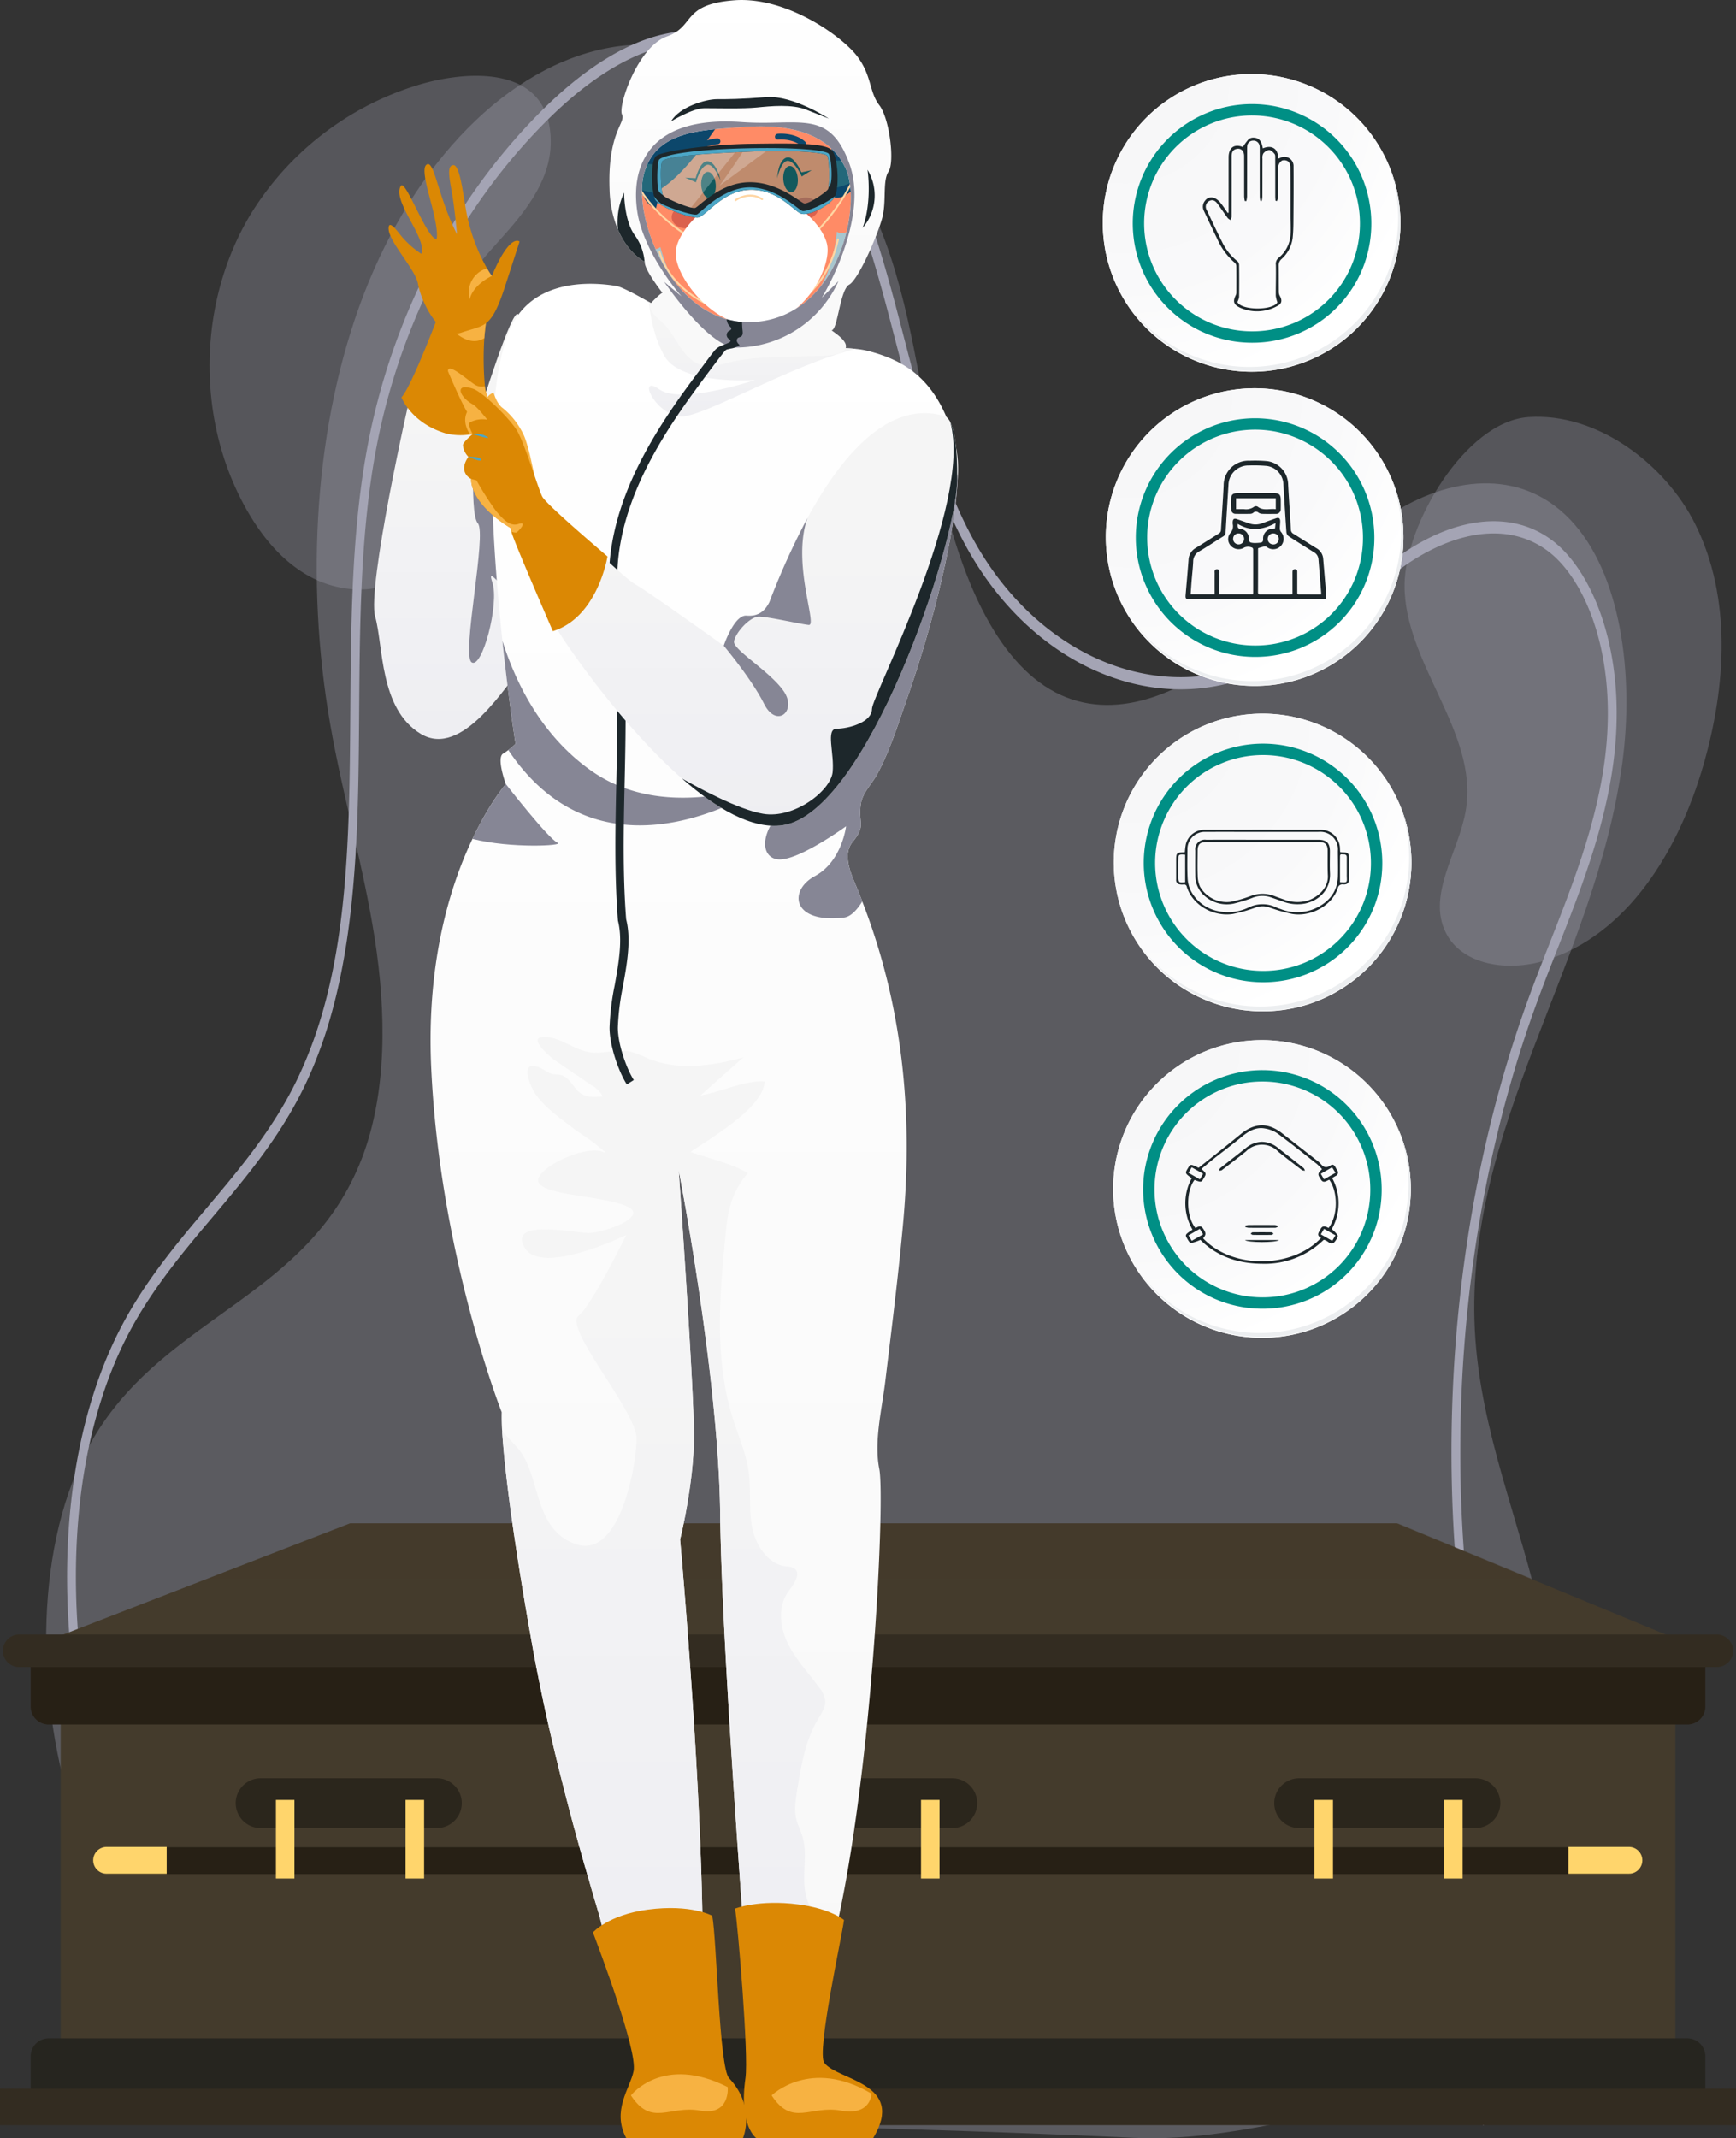<svg xmlns="http://www.w3.org/2000/svg" xmlns:xlink="http://www.w3.org/1999/xlink" width="457.759" height="563.662" viewBox="0 0 457.759 563.662">
  <rect x="0" y="0" width="457.759" height="563.662" fill="#333333" stroke="none"/>
  <defs>
    <linearGradient id="linear-gradient" x1="0.5" x2="0.5" y2="1" gradientUnits="objectBoundingBox">
      <stop offset="0" stop-color="#f5f5f5"/>
      <stop offset="0.25" stop-color="#f5f5f5"/>
      <stop offset="1" stop-color="#eeeef2"/>
    </linearGradient>
    <linearGradient id="linear-gradient-2" x1="0.5" x2="0.5" y2="1" gradientUnits="objectBoundingBox">
      <stop offset="0" stop-color="#fff"/>
      <stop offset="1" stop-color="#f8f8f8"/>
    </linearGradient>
    <radialGradient id="radial-gradient" cx="0.076" cy="0.019" r="1.465" gradientTransform="translate(0.001)" gradientUnits="objectBoundingBox">
      <stop offset="0" stop-color="#f6f6f7"/>
      <stop offset="0.477" stop-color="#f9f9fa"/>
      <stop offset="0.715" stop-color="#fff"/>
    </radialGradient>
  </defs>
  <g id="img10" transform="translate(-1009.531 -3318.398)">
    <path id="Trazado_163418" data-name="Trazado 163418" d="M462.741,639.483c16.645-35.425,21.38-81.4,12.567-122-5.572-25.668-16.266-49.513-17.633-76.279-2.735-53.515,31.735-96.779,38.886-149.484,3.143-23.163-.286-50.149-13.759-64.219-13.307-13.9-32.3-11.06-47.365-1.327s-27.813,25.312-42.277,36.7-32.275,18.431-47.55,9.366c-15.472-9.182-24.249-32.327-29.165-54.885s-7.329-46.583-15.719-67.02c-13.828-33.682-43.31-52.046-70.785-47.294s-52.022,30.784-65.189,64.984-15.468,75.565-8.914,113.339c3.325,19.158,8.8,37.5,11.789,56.773s3.26,40.358-3.408,57.713c-13.943,36.292-50.727,41.353-69.99,72.476-15.9,25.687-16.4,64.887-7.375,96.477s25.979,57.22,42.884,81.6c78.854,3.723,159.121,3.969,237.975,7.693C398.361,655.548,432.13,642.014,462.741,639.483Z" transform="translate(940.748 3227.851)" fill="#a4a4b4" opacity="0.354" style="mix-blend-mode: multiply;isolation: isolate"/>
    <path id="Trazado_163419" data-name="Trazado 163419" d="M359.21,184.954c-.195,20.826,19.6,38.952,16.158,59.492-1.842,10.99-10.217,22.13-5.349,32.154,4.305,8.87,16.637,10.408,26.066,7.524,22.071-6.752,35.486-29.312,41.9-51.484,6.035-20.855,7.532-44.149-2.132-63.59-7.788-15.663-25.755-29.492-44-28.212C375.142,142.009,359.356,169.267,359.21,184.954Z" transform="translate(1020.684 3287.516)" fill="#a4a4b4" opacity="0.31" style="mix-blend-mode: multiply;isolation: isolate"/>
    <path id="Trazado_163420" data-name="Trazado 163420" d="M117.326,149.255c-13.764,22.964-14.385,53.231-1.573,76.739,4.048,7.428,9.516,14.351,16.9,18.481s16.906,5.052,24.255.86c11.144-6.357,13.609-21.351,12.722-34.15s-3.787-26.217,1.142-38.062c3.213-7.721,9.383-13.741,14.856-20.063s10.582-13.7,10.864-22.061c.733-21.667-22.27-20.048-36.132-15.548A78.786,78.786,0,0,0,117.326,149.255Z" transform="translate(958.235 3225.72)" fill="#a4a4b4" opacity="0.31" style="mix-blend-mode: multiply;isolation: isolate"/>
    <g id="Grupo_127514" data-name="Grupo 127514" transform="translate(1027.226 3326.529)" style="mix-blend-mode: multiply;isolation: isolate">
      <path id="Trazado_151849" data-name="Trazado 151849" d="M461.362,649.907l-1.716-2.173c4.722-7.158,12.259-23.565,9.707-53.065-1.135-13.132-3.951-26.1-6.673-38.648-1.215-5.6-2.473-11.4-3.571-17.154-11.709-61.4-6.587-129.135,14.052-185.832,1.833-5.031,3.817-10.08,5.736-14.962,5.689-14.472,11.57-29.439,14.1-45.606,4.436-28.37-4.333-49.634-14.357-57.384-9.617-7.44-23.193-6.3-37.244,3.121a175.77,175.77,0,0,0-14.967,11.737c-6.385,5.388-12.986,10.959-20.075,14.9-27.889,15.519-62.758,2.33-81.105-30.673-8.818-15.86-13.8-35.028-18.612-53.565-1.865-7.183-3.795-14.612-5.916-21.719-6.6-22.1-18.676-49.836-38.738-56.47-17.628-5.833-35.483,6.986-47.354,18.766-22.713,22.539-38.723,53.064-45.083,85.949-4.288,22.176-4.46,46.313-4.628,69.655-.248,34.762-.506,70.707-14.66,99.655-6.439,13.169-15.3,23.676-23.859,33.839-8.021,9.516-16.315,19.357-22.5,31.285-14.01,27.027-17.444,65.292-9.422,104.983,7.209,35.661,21.9,67.3,36.114,97.906L128.64,646.2c-14.3-30.8-29.094-62.649-36.4-98.779-8.214-40.639-4.652-79.907,9.772-107.732,6.346-12.244,14.748-22.212,22.873-31.853,8.448-10.023,17.184-20.389,23.447-33.2,13.761-28.145,14-62.017,14.259-97.879.169-23.544.342-47.888,4.709-70.46,6.5-33.6,22.826-64.76,45.974-87.734,12.264-12.169,30.762-25.394,49.245-19.279,21.016,6.951,33.54,35.579,40.345,58.372,2.143,7.177,4.082,14.642,5.956,21.86,4.754,18.3,9.669,37.229,18.265,52.689,17.736,31.9,51.443,44.651,78.4,29.65,6.909-3.844,13.428-9.345,19.733-14.663A177.148,177.148,0,0,1,440.385,235.3c14.741-9.884,29.1-10.994,39.387-3.035,10.749,8.313,20.183,30.91,15.5,60.882-2.6,16.62-8.563,31.792-14.331,46.467-1.91,4.86-3.886,9.884-5.7,14.871-20.387,56-25.446,122.906-13.88,183.556,1.086,5.7,2.339,11.471,3.549,17.051,2.751,12.676,5.6,25.783,6.757,39.193C474.322,625.062,466.35,642.346,461.362,649.907Z" transform="translate(-87.906 -97.739)" fill="#a4a4b4"/>
    </g>
    <g id="Grupo_127519" data-name="Grupo 127519" transform="translate(1009.531 3719.957)">
      <path id="Trazado_158750" data-name="Trazado 158750" d="M1597.793,319.438l-442.6-1.011,84.714-32.841h276.036Z" transform="translate(-1147.613 -285.586)" fill="#443b2c"/>
      <rect id="Rectángulo_34300" data-name="Rectángulo 34300" width="425.76" height="98.356" transform="translate(16 42.947)" fill="#443b2c"/>
      <path id="Rectángulo_34301" data-name="Rectángulo 34301" d="M0,0H441.591a0,0,0,0,1,0,0V15.087a4.745,4.745,0,0,1-4.745,4.745H4.745A4.745,4.745,0,0,1,0,15.087V0A0,0,0,0,1,0,0Z" transform="translate(8.084 33.199)" fill="#272015"/>
      <path id="Rectángulo_34302" data-name="Rectángulo 34302" d="M4.745,0h432.1a4.745,4.745,0,0,1,4.745,4.745V19.831a0,0,0,0,1,0,0H0a0,0,0,0,1,0,0V4.745A4.745,4.745,0,0,1,4.745,0Z" transform="translate(8.084 135.766)" fill="#26251f"/>
      <path id="Trazado_158751" data-name="Trazado 158751" d="M1604.327,297.672H1156.673a4.307,4.307,0,0,0-4.294,4.294h0a4.307,4.307,0,0,0,4.294,4.294h447.654a4.308,4.308,0,0,0,4.295-4.294h0A4.308,4.308,0,0,0,1604.327,297.672Z" transform="translate(-1151.622 -268.366)" fill="#332c21"/>
      <rect id="Rectángulo_34303" data-name="Rectángulo 34303" width="457.759" height="9.6" transform="translate(0 149.05)" fill="#332c21"/>
      <path id="Trazado_158752" data-name="Trazado 158752" d="M1566.182,320.8H1166.022a3.547,3.547,0,0,0-3.538,3.538h0a3.546,3.546,0,0,0,3.538,3.535h400.159a3.548,3.548,0,0,0,3.538-3.535h0A3.548,3.548,0,0,0,1566.182,320.8Z" transform="translate(-1137.222 -235.412)" fill="#272015"/>
      <g id="Grupo_121059" data-name="Grupo 121059" transform="translate(62.148 67.199)">
        <path id="Trazado_158753" data-name="Trazado 158753" d="M1343.679,313.3H1297.2a6.588,6.588,0,0,0-6.568,6.569h0a6.587,6.587,0,0,0,6.568,6.567h46.482a6.588,6.588,0,0,0,6.569-6.567h0A6.588,6.588,0,0,0,1343.679,313.3Z" transform="translate(-1016.783 -313.299)" opacity="0.36"/>
        <rect id="Rectángulo_34304" data-name="Rectángulo 34304" width="4.884" height="20.715" transform="translate(318.645 5.726)" fill="#ffd56c"/>
        <rect id="Rectángulo_34305" data-name="Rectángulo 34305" width="4.884" height="20.715" transform="translate(284.456 5.726)" fill="#ffd56c"/>
        <path id="Trazado_158754" data-name="Trazado 158754" d="M1286.8,313.3h-46.484a6.586,6.586,0,0,0-6.566,6.569h0a6.585,6.585,0,0,0,6.566,6.567H1286.8a6.585,6.585,0,0,0,6.566-6.567h0A6.586,6.586,0,0,0,1286.8,313.3Z" transform="translate(-1097.833 -313.299)" opacity="0.36"/>
        <rect id="Rectángulo_34306" data-name="Rectángulo 34306" width="4.884" height="20.715" transform="translate(180.711 5.726)" fill="#ffd56c"/>
        <rect id="Rectángulo_34307" data-name="Rectángulo 34307" width="4.884" height="20.715" transform="translate(146.522 5.726)" fill="#ffd56c"/>
        <path id="Trazado_158755" data-name="Trazado 158755" d="M1230.747,313.3h-46.484a6.586,6.586,0,0,0-6.566,6.569h0a6.585,6.585,0,0,0,6.566,6.567h46.484a6.587,6.587,0,0,0,6.569-6.567h0A6.588,6.588,0,0,0,1230.747,313.3Z" transform="translate(-1177.696 -313.299)" opacity="0.36"/>
        <rect id="Rectángulo_34308" data-name="Rectángulo 34308" width="4.884" height="20.715" transform="translate(44.798 5.726)" fill="#ffd56c"/>
        <rect id="Rectángulo_34309" data-name="Rectángulo 34309" width="4.884" height="20.715" transform="translate(10.609 5.726)" fill="#ffd56c"/>
      </g>
      <path id="Trazado_158756" data-name="Trazado 158756" d="M1338.522,320.765h-15.9v7.073h15.9a3.537,3.537,0,1,0,0-7.073Z" transform="translate(-909.057 -235.462)" fill="#ffd56c"/>
      <path id="Trazado_158757" data-name="Trazado 158757" d="M1165.712,320.765h15.9v7.073h-15.9a3.537,3.537,0,0,1,0-7.073Z" transform="translate(-1137.661 -235.462)" fill="#ffd56c"/>
      <path id="Trazado_158758" data-name="Trazado 158758" d="M1523.94,300.239l-35.428-14.652H1212.475l-37.8,14.652Z" transform="translate(-1119.845 -285.586)" fill="#443b2c" opacity="0.27"/>
    </g>
    <g id="Grupo_127520" data-name="Grupo 127520" transform="translate(1108.173 3318.398)">
      <g id="Grupo_121036" data-name="Grupo 121036" transform="translate(0 82.755)">
        <path id="Trazado_158690" data-name="Trazado 158690" d="M614.85,236.3c-1.376-2.891-10.394,26.259-10.394,26.259l-1.368-9.574-10.121-7.932s-4.924,6.018-6.018,10.121S574.915,308.239,577.1,315.9s1.094,24.344,12.035,30.909,22.429-12.856,27.626-18.874S620.32,247.789,614.85,236.3Z" transform="translate(-576.814 -236.099)" fill="url(#linear-gradient)"/>
        <path id="Trazado_158691" data-name="Trazado 158691" d="M590.015,249.41s-1.915,24.618.547,27.353-4.376,34.738-1.641,36.653,7.385-15.318,5.471-21.062,4.65,5.471,4.65-.274,3.009-28.994-9.3-43.765" transform="translate(-563.21 -221.582)" fill="#868695"/>
      </g>
      <g id="Grupo_121037" data-name="Grupo 121037" transform="translate(7.21 81.326)">
        <path id="Trazado_158692" data-name="Trazado 158692" d="M605.077,267.613c-.788-.175-3.676.656-6.893,1.028a16.116,16.116,0,0,1-6.412-.284c-9.125-2.735-11.663-9.5-11.663-9.5,2.8-2.932,10.416-23.414,10.416-23.414l8.4,1.707,3.676.744c-.306,1.882-.5,3.654-.635,5.339v.022a81.949,81.949,0,0,0,.153,12.67C602.363,259.692,607.156,268.029,605.077,267.613Z" transform="translate(-580.109 -235.446)" fill="#db8804"/>
        <path id="Trazado_158693" data-name="Trazado 158693" d="M596.006,236.97c-.306,1.882-.5,3.654-.635,5.339v.022a2.581,2.581,0,0,1-.416.241c-4.661,2.32-9.3-3.829-9.3-3.829l6.674-2.517Z" transform="translate(-573.518 -234.519)" fill="#f7b242"/>
        <path id="Trazado_158694" data-name="Trazado 158694" d="M598.412,259.009c-.788-.175-3.676.656-6.893,1.029-1.269-2.013-1.685-4.048-.766-5.952-1.641-2.626-5.033-10.7-5.033-10.7-.131-2.473,5.186,2.32,7.112,3.545a3.474,3.474,0,0,0,2.626.394C595.7,251.088,600.491,259.425,598.412,259.009Z" transform="translate(-573.444 -226.842)" fill="#f7b242"/>
      </g>
      <g id="Grupo_121038" data-name="Grupo 121038" transform="translate(3.829 43.262)">
        <path id="Trazado_158695" data-name="Trazado 158695" d="M613.094,238.476l-3.744,11.556c-3.722,11.574-5.4,10.3-11.6,12.434-5.794,2-10.619-8.18-11.451-12.911-.733-3.994-8.022-11.293-7.731-14.757.116-1.4,1.092-.689,3.083,1.895a23.793,23.793,0,0,0,5.527,5c1.72-3.9-7.849-14.018-5.381-17.913,1.208-1.888,6.8,13.847,9.394,14.055,0,0,.757-1.359-1.363-9.3-1.21-4.558-2.5-9.241-1.355-10.265,2.092-1.851,2.978,8.134,8.127,18.281,0,0-.436-5.125-1.155-9.845-.678-4.309-1.759-8.265.186-8.383,1.6-.1,2.466,6.648,3.186,10.928a48.527,48.527,0,0,0,5.691,16.274,17.086,17.086,0,0,0,1.291,2C610.593,236.058,613.094,238.476,613.094,238.476Z" transform="translate(-578.564 -218.051)" fill="#db8804"/>
        <path id="Trazado_158696" data-name="Trazado 158696" d="M594.314,232.606s-4.9,2.171-5.86,6.147a6.611,6.611,0,0,1,4.569-8.145A17.065,17.065,0,0,0,594.314,232.606Z" transform="translate(-567.073 -203.13)" fill="#f7b242"/>
      </g>
      <g id="Grupo_121039" data-name="Grupo 121039" transform="translate(14.89 74.81)">
        <path id="Trazado_158697" data-name="Trazado 158697" d="M722.638,283.428A111.321,111.321,0,0,1,721,297.542q-1.116,6.5-2.626,12.933v.022a310.283,310.283,0,0,1-9.453,32.3c-2.188,6.324-4.333,13.086-7.549,18.972-1.444,2.648-3.961,4.967-4.333,8.053-.634,5.164,1.466,5.361-2.166,9.825-2.363,2.91-.9,7.177.569,10.635.7,1.663,1.379,3.326,2.013,5.011,10.547,27.134,13.414,55.34,10.81,84.357-1.269,14.092-3.063,28.141-4.748,42.189-.875,7.156-3.02,15.843-1.576,23.042,1.576,7.943-1.926,84.181-12.473,125.8a107.911,107.911,0,0,1-5.121,15.821l-16.7-.481s-7.287-92.65-7.659-129.106c-.241-24.968-5.274-58.295-8.425-76.829-1.466-8.556-2.517-13.983-2.517-13.983s4.026,57.244,4.026,70.023c0,12.758-3.654,27.353-3.654,27.353s8.031,88.252,5.471,127.64l-16.215,1.028-.919.066s-.328-.9-.9-2.582c-1.554-4.486-4.967-14.6-8.972-27.834-.153-.481-.284-.963-.416-1.4-.044-.131-.066-.241-.109-.372q-.985-3.25-1.9-6.5c-.875-2.954-1.729-5.93-2.56-8.906q-.558-2-1.116-4.07c-.416-1.422-.788-2.845-1.16-4.267-.744-2.845-1.51-5.755-2.254-8.687-1.86-7.353-3.654-14.968-5.274-22.626-.635-3.064-1.269-6.127-1.838-9.191-.306-1.532-.569-3.064-.853-4.6-5.8-32.474-7.44-48.841-7.9-56.172a49.366,49.366,0,0,1-.131-5.1s-16.412-41.576-18.6-91.162C582.547,411,588.849,391,594.67,378.791c4.552-9.628,8.8-14.442,8.8-14.442a.238.238,0,0,1-.044-.087c-.284-.81-2.385-6.915-.678-7.943a13.779,13.779,0,0,0,1.379-.941,19.218,19.218,0,0,0,1.9-1.619s-1.794-11.423-3.458-27.156c-3.085-28.994-5.733-72.584,4.2-86,7.353-9.956,21.489-8.293,25.865-7.549,1.269.219,4.53,1.9,8.534,4.18C650.952,242.814,665.11,252,665.11,252s19.628-3.567,30.679-2.363a21.193,21.193,0,0,1,3.239.547c9.847,2.56,18.6,7.659,22.976,24.443A31.689,31.689,0,0,1,722.638,283.428Z" transform="translate(-583.619 -232.468)" fill="url(#linear-gradient-2)"/>
        <path id="Trazado_158698" data-name="Trazado 158698" d="M664.538,247.053c-17.418,4.2-41.183,18.666-46.631,17.79-6.849-1.094-10.941-11.226-5.208-7.134,5.733,4.114,25.165-2.451,25.165-2.451s-19.432,1.357-23.808-6.3c-2.735-4.77-3.764-10.591-4.136-14.311,9.781,5.58,23.939,14.771,23.939,14.771S653.487,245.85,664.538,247.053Z" transform="translate(-552.367 -229.88)" fill="url(#linear-gradient)"/>
        <path id="Trazado_158699" data-name="Trazado 158699" d="M611.142,308.229c1.707.744-12.32,1.51-22.473-1.05,4.552-9.628,8.8-14.442,8.8-14.442S608.67,307.135,611.142,308.229Z" transform="translate(-577.617 -160.855)" fill="#868695"/>
        <path id="Trazado_158700" data-name="Trazado 158700" d="M664.513,311.811c-1.663,1.182-44.6,31.445-70.68-7.549a19.213,19.213,0,0,0,1.9-1.619s-1.794-11.423-3.458-27.156c3.261,10.219,9.825,24.749,23.611,34.355C636.175,324,663.244,312.358,664.513,311.811Z" transform="translate(-573.328 -181.353)" fill="#868695"/>
        <path id="Trazado_158701" data-name="Trazado 158701" d="M679.21,562.854a107.916,107.916,0,0,1-5.121,15.821l-16.7-.481s-7.287-92.65-7.659-129.106c-.241-24.968-5.274-58.295-8.425-76.829-1.466-8.556-2.517-13.983-2.517-13.983s4.026,57.244,4.026,70.024c0,12.757-3.654,27.353-3.654,27.353s8.031,88.252,5.471,127.64l-16.215,1.029A19.43,19.43,0,0,1,626.6,581.8c-4.9-7.856-6.893-20.176-8.972-27.834-.153-.481-.284-.963-.416-1.4-.044-.131-.066-.241-.109-.372q-.985-3.25-1.9-6.5c-.875-2.954-1.729-5.93-2.56-8.906q-.558-2-1.116-4.07c-.416-1.422-.788-2.845-1.16-4.267-.788-2.888-1.532-5.777-2.254-8.687q-2.888-11.259-5.274-22.626c-.635-3.064-1.269-6.127-1.838-9.191-.306-1.532-.569-3.064-.853-4.6-5.8-32.473-7.44-48.841-7.9-56.172,1.729,1.772,3.195,3.348,4.245,4.573,6.018,7.112,3.829,21.335,15.318,25.165s15.865-20.788,15.865-27.9-19.147-28.994-15.318-32.276,12.582-21.335,12.582-21.335-22.429,10.941-26.806,3.282,13.129-3.829,16.959-3.829,16.412-4.376,9.847-7.112-20.788-2.735-22.976-6.018,12.035-10.394,16.959-8.206c1.707.766-.722-.941-1.029-1.225-2.21-1.97-4.9-3.5-7.243-5.3-3.414-2.626-7.156-5.23-9.65-8.8-1.182-1.707-4.508-8.972.853-7.046,1.335.46,2.407,1.554,3.786,1.816.657.131,1.335.088,1.991.219,2.495.569,3.436,3.72,5.6,5.033,1.619.985,3.654.81,5.514.613a7.466,7.466,0,0,0-2.954-2.932c-3.37-2.3-6.74-4.573-10.088-6.871-.022-.022-6.783-5.449-2.888-5.8,4.355-.394,8.053,3.26,12.364,3.961,3.545.591,7.243-.875,10.766-.153a27.791,27.791,0,0,1,4.858,1.86c7.856,3.217,16.828,1.9,25.033-.306q-5.679,4.989-11.313,10.022c5.121-.832,12.035-4.136,16.937-3.7-.372,7.068-14.245,14.88-19.563,18.6,4.945,1.707,10.678,2.954,15.121,5.558-3.589,4.245-5.1,8.665-5.668,14.333-1.707,16.937-3.37,34.443,1.816,50.636,1.4,4.442,3.326,8.753,4.026,13.348.722,4.9.022,9.935.919,14.814s4.114,9.935,9.037,10.569a4.445,4.445,0,0,1,2.144.525c1.9,1.357-.153,4.136-1.532,6.018-2.867,3.851-2.32,9.322-.241,13.633,2.079,4.289,5.449,7.812,8.272,11.663a6.985,6.985,0,0,1,1.619,3.479c.153,1.794-.963,3.392-1.882,4.923-3.37,5.668-4.464,12.342-5.514,18.819-.394,2.516-.81,5.121-.2,7.593.394,1.532,1.138,2.954,1.6,4.464,1.466,4.814-.175,10.066.81,15.011C673.258,554.036,676.934,558.149,679.21,562.854Z" transform="translate(-573.363 -124.642)" fill="url(#linear-gradient)"/>
        <path id="Trazado_158702" data-name="Trazado 158702" d="M674.738,257.17a111.323,111.323,0,0,1-1.641,14.114q-1.116,6.5-2.626,12.932v.022a310.266,310.266,0,0,1-9.453,32.3c-2.188,6.324-4.333,13.086-7.549,18.972-1.444,2.648-3.961,4.967-4.333,8.053-.634,5.164,1.466,5.361-2.166,9.825-2.363,2.91-.9,7.177.569,10.635.7,1.663,1.379,3.326,2.013,5.011-1.575,2.538-3.195,4.048-4.814,4.245-13.677,1.641-14.771-7.112-7.659-10.941s8.206-13.129,8.206-13.129-12.035,8.753-17.506,8.753-7.4-9.3,10.11-21.335c12.889-8.84,24.6-70.417,36.106-82.059C674.278,255.419,674.519,256.295,674.738,257.17Z" transform="translate(-535.718 -206.211)" fill="#868695"/>
      </g>
      <g id="Grupo_121040" data-name="Grupo 121040" transform="translate(57.714 502.965)">
        <path id="Trazado_158703" data-name="Trazado 158703" d="M639.074,472.963c-2.6-2.755-3.241-36.635-4.429-42.784,0,0-5.541-3.144-16.959-1.641-10.394,1.368-14.5,6.018-14.5,6.018,1.385,3.722,11.829,31.206,10.714,36.585-.943,4.552-5.836,10.394-1.915,17.688H642.73S646.293,480.622,639.074,472.963Z" transform="translate(-603.189 -428.13)" fill="#db8804"/>
        <path id="Trazado_158704" data-name="Trazado 158704" d="M607.763,453.721s8.388-10.891,25.53-2.188c0,0,.729,7.659-7.3,6.2S613.234,462.109,607.763,453.721Z" transform="translate(-597.754 -404.328)" fill="#f7b242"/>
      </g>
      <g id="Grupo_121041" data-name="Grupo 121041" transform="translate(95.188 501.59)">
        <path id="Trazado_158705" data-name="Trazado 158705" d="M643.844,469.7c-2.131-2.794,4.742-33.708,5.19-37.677,0,0-3.558-2.989-12.035-4.1-10.394-1.368-16.685,1.094-16.685,1.094.764,4.755,3.615,38.576,2.74,44.7-1.823,12.736,2.91,15.865,2.91,15.865h30.743C665.492,474.956,647.439,474.409,643.844,469.7Z" transform="translate(-620.314 -427.502)" fill="#db8804"/>
        <path id="Trazado_158706" data-name="Trazado 158706" d="M624.718,453.206s10.21-10.059,26.333-.46c0,0-.074,5.93-8.1,4.471S630.189,461.593,624.718,453.206Z" transform="translate(-615.081 -402.438)" fill="#f7b242"/>
      </g>
      <g id="Grupo_121047" data-name="Grupo 121047" transform="translate(61.925 0)">
        <path id="Trazado_158707" data-name="Trazado 158707" d="M637.834,209.483c15.733.177,32.1,16.777,32.824,27.353s-9.482,40.119-30.635,39.025-33.7-33.007-32.624-42.671S621.606,209.3,637.834,209.483Z" transform="translate(-602.475 -184.972)" fill="#a7c6ce"/>
        <path id="Trazado_158708" data-name="Trazado 158708" d="M633.265,222.455s6.39-7.427,7.856.575c1.7,9.269-6.506,13.679-8.39,10.834S633.265,222.455,633.265,222.455Z" transform="translate(-573.15 -173.283)" fill="#ff8b66"/>
        <path id="Trazado_158709" data-name="Trazado 158709" d="M614.648,223.949s-7.44-6.372-7.676,1.757c-.276,9.42,8.5,12.539,9.932,9.44S614.648,223.949,614.648,223.949Z" transform="translate(-602.913 -170.603)" fill="#ff8b66"/>
        <path id="Trazado_158710" data-name="Trazado 158710" d="M638.606,272.4c15.342-1.169,23.237-11.847,20.948-41.9-1.18-15.5-9.792-24.412-26.977-23.1s-23.7,11.368-22.515,26.872C612.52,266.567,622.756,273.613,638.606,272.4Z" transform="translate(-599.393 -187.597)" fill="#ff8b66"/>
        <path id="Trazado_158711" data-name="Trazado 158711" d="M612.69,225.693c-.153,1.562,1.308,2.983,3.263,3.173s3.661-.923,3.812-2.486-1.309-2.983-3.263-3.173S612.841,224.131,612.69,225.693Z" transform="translate(-596.124 -168.687)" fill="#db614d"/>
        <path id="Trazado_158712" data-name="Trazado 158712" d="M627.146,225.442c.221,1.554,1.976,2.589,3.919,2.313s3.341-1.759,3.12-3.313-1.976-2.591-3.919-2.315S626.924,223.887,627.146,225.442Z" transform="translate(-578.961 -169.998)" fill="#db614d"/>
        <g id="Grupo_121042" data-name="Grupo 121042" transform="translate(21.568 36.476)">
          <path id="Trazado_158713" data-name="Trazado 158713" d="M615.412,219.281a.766.766,0,0,0,.921-.21c1.954-2.387,5.7-2.582,5.74-2.582a.77.77,0,0,0-.068-1.538c-.182.009-4.477.232-6.862,3.149a.768.768,0,0,0,.109,1.081A.778.778,0,0,0,615.412,219.281Z" transform="translate(-614.97 -214.95)" fill="#0c476b"/>
        </g>
        <g id="Grupo_121043" data-name="Grupo 121043" transform="translate(43.792 35.228)">
          <path id="Trazado_158714" data-name="Trazado 158714" d="M625.57,215.882a.765.765,0,0,0,.4.068c.037,0,3.777-.376,6.068,1.685a.769.769,0,0,0,1.029-1.142c-2.8-2.527-7.079-2.092-7.261-2.072a.769.769,0,0,0-.241,1.462Z" transform="translate(-625.126 -214.38)" fill="#0c476b"/>
        </g>
        <path id="Trazado_158715" data-name="Trazado 158715" d="M616.246,222.589c.147,1.906,1.12,3.385,2.179,3.3s1.8-1.689,1.654-3.593-1.12-3.385-2.18-3.3S616.1,220.683,616.246,222.589Z" transform="translate(-591.907 -173.673)" fill="#1a4850"/>
        <path id="Trazado_158716" data-name="Trazado 158716" d="M626.134,221.876c.144,1.906,1.12,3.385,2.177,3.3s1.8-1.692,1.654-3.6-1.121-3.385-2.18-3.3S625.987,219.97,626.134,221.876Z" transform="translate(-580.158 -174.52)" fill="#1a4850"/>
        <path id="Trazado_158717" data-name="Trazado 158717" d="M633.269,228.5s-9.453,2.064-14.565-.127c0,0,3.32,6.864,8.49,5.832A7.666,7.666,0,0,0,633.269,228.5Z" transform="translate(-588.964 -162.523)" fill="#1a4850"/>
        <path id="Trazado_158718" data-name="Trazado 158718" d="M623.618,222.763s-1.755-4.587-3.571-4.109-2.91,4.6-2.91,4.6l-2.834-1.236,2.751.149s1.1-4.3,2.921-4.447C622.568,217.513,623.618,222.763,623.618,222.763Z" transform="translate(-594.194 -175.186)" fill="#1a4850"/>
        <path id="Trazado_158719" data-name="Trazado 158719" d="M625.388,222.774s1.039-4.8,2.908-4.6,3.571,4.109,3.571,4.109l2.615-1.652-2.7.565s-1.74-4.085-3.56-3.954C625.629,217.426,625.388,222.774,625.388,222.774Z" transform="translate(-581.022 -175.757)" fill="#1a4850"/>
        <g id="Grupo_121044" data-name="Grupo 121044" transform="translate(33.949 52.055)">
          <path id="Trazado_158720" data-name="Trazado 158720" d="M622.677,228.739a4.8,4.8,0,0,0,1.116.357l.311-1.63c-1.387-.265-1.748-1.083-1.807-1.722a2.05,2.05,0,0,1,.891-1.98q.43-.164.952.519l1.32-1.007a2.384,2.384,0,0,0-2.875-1.057,3.643,3.643,0,0,0-1.939,3.676A3.4,3.4,0,0,0,622.677,228.739Z" transform="translate(-620.628 -222.069)" fill="#db614d"/>
        </g>
        <path id="Trazado_158721" data-name="Trazado 158721" d="M614.8,223.322l-1.921,7.733s-5.74-1.534-3.215-10.694S614.8,223.322,614.8,223.322Z" transform="translate(-600.474 -176.112)" fill="#0c476b"/>
        <path id="Trazado_158722" data-name="Trazado 158722" d="M636.856,212.112s-18.646,33.53-28.482,28.95c0,0-2.615-35.874,25.858-35.874s34.112,16.029,34.027,31.9c0,0-3.978,5.871-7.5,5.037C660.758,242.128,665.179,212.786,636.856,212.112Z" transform="translate(-601.313 -190.073)" fill="#0c476b"/>
        <path id="Trazado_158723" data-name="Trazado 158723" d="M622.326,237.415s-12.766-7.84-15.046-20.287" transform="translate(-602.54 -175.886)" fill="none" stroke="#ffd5a2" stroke-linecap="round" stroke-miterlimit="10" stroke-width="0.5"/>
        <path id="Trazado_158724" data-name="Trazado 158724" d="M629.9,242.465s13.311-12.217,14.221-29.587" transform="translate(-575.655 -180.936)" fill="none" stroke="#ffd5a2" stroke-linecap="round" stroke-miterlimit="10" stroke-width="0.5"/>
        <path id="Trazado_158725" data-name="Trazado 158725" d="M611.216,230.456c5.061,17.917,39.935,27.171,47.047-3.328" transform="translate(-597.862 -164.003)" fill="none" stroke="#ffd5a2" stroke-linecap="round" stroke-miterlimit="10" stroke-width="0.5"/>
        <path id="Trazado_158726" data-name="Trazado 158726" d="M632.3,221.165c9.468-.6,19.51,8.387,20.788,14.405s-6.2,20.425-18.419,21.335c-11.3.845-21.517-12.582-21.517-18.963S623.731,221.712,632.3,221.165Z" transform="translate(-595.558 -171.124)" fill="#fff"/>
        <path id="Trazado_158727" data-name="Trazado 158727" d="M620.363,223.062s3.556-2.554,7.02-.274" transform="translate(-586.993 -170.285)" fill="none" stroke="#ffd5a2" stroke-linecap="round" stroke-linejoin="round" stroke-width="0.5"/>
        <path id="Trazado_158728" data-name="Trazado 158728" d="M612.331,222.246a4.576,4.576,0,0,0,.656.306.068.068,0,0,1-.044.022S612.7,222.443,612.331,222.246Z" transform="translate(-596.537 -169.804)" fill="#4ba6c6"/>
        <g id="Grupo_121045" data-name="Grupo 121045" transform="translate(4.504 37.831)">
          <path id="Trazado_158729" data-name="Trazado 158729" d="M632.155,218.689l.363,7.2a27.164,27.164,0,0,0,7.659-3.1c.853-.56,2.554-5.105,2.1-6.018C642.276,216.774,639.083,218.6,632.155,218.689Z" transform="translate(-577.486 -214.137)" fill="#23687a"/>
          <path id="Trazado_158730" data-name="Trazado 158730" d="M614.976,218.7a49.326,49.326,0,0,1-7.567-1.094s-.639,4.195.182,5.928,7.2,2.643,7.2,2.643Z" transform="translate(-607.172 -213.148)" fill="#23687a"/>
          <path id="Trazado_158731" data-name="Trazado 158731" d="M656.721,227.406c-.066,1.641-4.989,4.311-6.937,4.464-1.948.175-8.381-5.974-15.077-6.105s-12.167,6.018-13.742,6.565a3.607,3.607,0,0,1-1.685-.109c-2.692-.635-7.243-2.779-7.812-3.589-.766-1.007-.5-10.219.613-10.394a183.558,183.558,0,0,1,19.825-1.838l1.86-.066c2.3-.066,4.464-.088,6.5-.088a114.106,114.106,0,0,1,15.646.832C657.553,217.493,656.787,225.765,656.721,227.406Z" transform="translate(-602.586 -214.765)" fill="#008f85" opacity="0.25"/>
          <path id="Trazado_158732" data-name="Trazado 158732" d="M631.907,216.316,619.28,232.137c-2.692-.635-7.243-2.779-7.812-3.589-.766-1.007-.5-10.219.613-10.394A183.553,183.553,0,0,1,631.907,216.316Z" transform="translate(-602.586 -214.682)" fill="#fff" opacity="0.25"/>
          <path id="Trazado_158733" data-name="Trazado 158733" d="M631.449,216.246l-13,9.628s3.654-5.011,6.5-9.541C627.248,216.268,629.414,216.246,631.449,216.246Z" transform="translate(-593.769 -214.765)" fill="#fff" opacity="0.25"/>
          <path id="Trazado_158734" data-name="Trazado 158734" d="M657.938,217.575c-1.466-2.188-9.563-2.1-21.882-1.926-10.941.175-22.976,1.926-24.618,3.195-1.488,1.16-1.313,7.724-.613,10.569.022,0,.022,0,0,.022a6.935,6.935,0,0,0,.241.722c.919,2.188,9.3,5.1,11.313,4.924,2.013-.2,6.39-6.871,13.3-7.309,7.4-.438,11.773,5.3,13.786,6.215,1.991.9,7.549-2.013,8.928-4.2.066-.109.131-.241.2-.372v-.022C659.71,226.788,659.316,219.654,657.938,217.575ZM613.079,220.2c.81-.9,6.652-1.816,21.795-2.451,15.121-.635,20.963.372,21.6,1.007.569.547.722,6.455.372,8.381a1.436,1.436,0,0,1-.175.547c-.547.744-5.208,4.026-6.3,3.654s-7.024-5.755-14.6-5.558c-7.549.175-12.932,6.28-14.027,6.74-.722.306-4.048-.919-6.346-2.035a4.58,4.58,0,0,1-.656-.306.021.021,0,0,0-.022-.022,4.927,4.927,0,0,1-1.554-1.007C612.707,228.32,612.313,221.055,613.079,220.2Z" transform="translate(-603.452 -215.569)" fill="#1d272b"/>
          <path id="Trazado_158735" data-name="Trazado 158735" d="M656.629,225.573a3.394,3.394,0,0,1-.547.919c.35-1.926.2-7.834-.372-8.381-.634-.635-6.477-1.641-21.6-1.007-15.143.635-20.985,1.554-21.795,2.451-.766.853-.372,8.118.088,8.95a4.219,4.219,0,0,1-1.007-.919c-.635-.919-.547-6.652-.088-8.206.372-1.247,7.659-2.823,22.714-3.195,15.033-.35,21.335.656,22.057,1.379S657.175,224.041,656.629,225.573Z" transform="translate(-602.69 -214.923)" fill="#4ba6c6"/>
          <path id="Trazado_158736" data-name="Trazado 158736" d="M658.31,223.134c-.066.131-.131.263-.2.372-1.379,2.188-6.937,5.1-8.928,4.2-2.013-.919-6.39-6.652-13.786-6.215-6.915.438-11.291,7.112-13.3,7.309-2.013.175-10.394-2.735-11.313-4.924a6.921,6.921,0,0,1-.241-.722,6.107,6.107,0,0,0,2.254,2.166c2.1,1.007,8.206,3.107,9.125,2.648.9-.46,7-7.287,14.136-7.112,7.09.2,12.385,5.755,13.567,6.193C650.586,227.423,655.772,225.191,658.31,223.134Z" transform="translate(-603.168 -209.289)" fill="#4ba6c6"/>
        </g>
        <path id="Trazado_158737" data-name="Trazado 158737" d="M676.33,226c-2.735-3.567-1.926-7.943-6.018-13.129-4.092-5.208-18.622-15.58-32.276-14.508-13.961,1.094-10.11,6.849-17.769,9.563-7.659,2.757-12.867,18.337-11.773,20.526s-3.829,4.639-3.282,19.694a29.507,29.507,0,0,0,2.21,10.679c2.56,5.974,6.455,8.14,7.024,8.425a.272.272,0,0,1,.066.044c-.284,1.9,4.659,8.2,4.661,8.206-.171-.219-3.144,2.632-3.23,3.02-.466,2.149,2.562,4,3.919,5.486,1.737,1.9,2.9,4.252,4.4,6.344s3.547,4.02,6.092,4.425c2.048.326,4.1-.379,6.107-.893,6.554-1.672,13.359-1.346,20.055-1.7,2.182-.116,8.922.225,10.506-1.435,1.838-1.923-1.593-4.145-3.278-5.4,1.641,0,2.188-10.679,4.661-12.035,2.451-1.357,7.659-13.392,8.753-17.769s0-9.585,1.619-12.035C680.444,241.029,679.065,229.54,676.33,226Zm-32.08,57.091a23.623,23.623,0,0,1-4.114.066,20.356,20.356,0,0,1-4.048-.744c-16.39-4.6-24.465-27.922-21.861-38.1,3.02-11.751,15.318-11.751,26.828-12.582,12.014-.853,22.408,1.926,26.522,11.2C671.691,252.254,666.067,280.833,644.25,283.086Z" transform="translate(-605.047 -198.281)" fill="url(#linear-gradient-2)"/>
        <path id="Trazado_158738" data-name="Trazado 158738" d="M664.688,224.186c-5.3-14.771-13.136-10.031-28.447-11.116-25.219-1.79-29.185,12.377-27.543,23.515,1.641,11.118,11.679,22.438,11.679,22.438l-4.567-3.838s11.845,17.547,19.141,17.318A29.673,29.673,0,0,0,661.762,255l-4.383,4.37S669.961,238.957,664.688,224.186ZM640.442,265.7c-21.795,2.254-33.02-27.025-30.022-38.776,3.02-11.751,15.318-11.751,26.828-12.582,12.014-.853,22.408,1.926,26.521,11.2C667.882,234.865,662.259,263.443,640.442,265.7Z" transform="translate(-601.238 -180.891)" fill="#868695"/>
        <path id="Trazado_158739" data-name="Trazado 158739" d="M612.606,216.384s5.652-3.464,8.753-3.464,10.21.182,13.858-.184,9.3-.91,12.948.547,6.018,2.372,6.018,2.372-9.484-6.2-16.412-5.654-10.213.547-13.129.547S614.794,212.554,612.606,216.384Z" transform="translate(-596.21 -184.395)" fill="#1d272b"/>
        <path id="Trazado_158740" data-name="Trazado 158740" d="M636.965,218.732s1.278,8.206-1.276,15.318A13.112,13.112,0,0,0,636.965,218.732Z" transform="translate(-568.782 -173.98)" fill="#1d272b"/>
        <path id="Trazado_158741" data-name="Trazado 158741" d="M613.271,239.67c-.569-.284-4.464-2.451-7.024-8.425a18.4,18.4,0,0,1,1.619-9.76s0,7.287,2.735,11.116A13.77,13.77,0,0,1,613.271,239.67Z" transform="translate(-603.871 -170.707)" fill="#1d272b"/>
        <g id="Grupo_121046" data-name="Grupo 121046" transform="translate(0 84.127)">
          <path id="Trazado_158742" data-name="Trazado 158742" d="M639.087,241.715a.931.931,0,0,0-.175,1.007,2.016,2.016,0,0,0,.678.81,5.141,5.141,0,0,1-2.407.963c-1.116.306-1.05.044-1.882,1.094-1.094,1.357-2.123,2.757-3.173,4.136-1.641,2.166-3.261,4.355-4.836,6.543-.5.656-.963,1.335-1.444,1.991-10.635,15.011-19.979,32.342-18.381,51.336,2.495,16.28,2.144,32.845,1.794,48.885-.263,11.948-.547,24.333.394,36.456,1.357,5.361.241,11.62-.854,17.681a65.45,65.45,0,0,0-1.335,10.854c0,4.289,2.166,10.613,4.2,13.83l-1.838,1.16c-2.188-3.457-4.551-10.175-4.551-14.989a66.744,66.744,0,0,1,1.378-11.248c1.029-5.821,2.123-11.838.832-16.937-.963-12.429-.678-24.858-.416-36.872.35-15.93.7-32.408-1.772-48.557-1.6-18.972,7.243-36.347,17.79-51.489.9-1.291,1.816-2.582,2.757-3.851,1.247-1.729,2.517-3.414,3.786-5.1,1.094-1.466,2.145-2.932,3.3-4.355,1.094-1.335,2.3-1.4,3.829-2.166a.661.661,0,0,0,.394-.372c.066-.306-.328-.5-.569-.7a1.244,1.244,0,0,1,.044-1.9c.328-.2.81-.394.744-.766a.7.7,0,0,0-.263-.394,3.157,3.157,0,0,1-.963-2.035,20.357,20.357,0,0,0,4.048.744c.066.7.044,1.466.153,2.21.066.569.109,1.247-.35,1.6C639.722,241.474,639.35,241.5,639.087,241.715Z" transform="translate(-605.113 -236.726)" fill="#1d272b"/>
        </g>
      </g>
      <g id="Grupo_121048" data-name="Grupo 121048" transform="translate(40.357 108.91)">
        <path id="Trazado_158743" data-name="Trazado 158743" d="M708.634,265.852c-.263,17.243-23.786,87.529-45.953,90.812-8.1,1.2-17.615-4.442-26.587-12.3-.022-.022-.044-.044-.066-.044-15.558-13.655-29.432-33.94-31.336-36.894-3-4.639-10.854-16.674-9.212-24.333s7.309-7.921,7.309-7.921,2.341,1.9,3.983,3,14.07,13.414,17.068,15.033c3.02,1.663,23.261,16.149,23.261,16.149s2.735-8.206,6.018-7.921c3.282.263,4.924-1.379,6.018-3.567a195.656,195.656,0,0,1,10.022-22.145c8.162-15.033,20.81-31.4,36.062-26.915.066,0,.81.044,1.619,1.6v.022C707.737,252.2,708.787,256.4,708.634,265.852Z" transform="translate(-595.257 -248.052)" fill="url(#linear-gradient)"/>
        <path id="Trazado_158744" data-name="Trazado 158744" d="M641.357,288.859c-2.451-.263-10.679-2.188-13.129-2.188s-6.3,4.376-6.565,6.565,9.584,7.921,13.129,13.129-1.926,9.847-5.208,3.282-10.635-15.318-10.635-15.318,2.735-8.206,6.018-7.921c3.282.263,4.923-1.379,6.018-3.567A195.655,195.655,0,0,1,641.007,260.7C636.827,272.71,643.786,289.121,641.357,288.859Z" transform="translate(-567.106 -233.027)" fill="#868695"/>
        <path id="Trazado_158745" data-name="Trazado 158745" d="M686.459,264.563c-.263,17.243-23.786,87.53-45.953,90.812-8.1,1.2-17.615-4.442-26.587-12.3,4.267,2.429,14.924,8.228,21.379,9.3,8.206,1.379,17.768-6.018,18.337-10.941.525-4.924-1.925-11.488,1.094-11.488,3,0,9.278-1.641,9.278-5.208,0-3.479,26.587-53.809,20.657-75.6C685.562,250.909,686.612,255.11,686.459,264.563Z" transform="translate(-573.082 -246.763)" fill="#1d272b"/>
      </g>
      <g id="Grupo_121049" data-name="Grupo 121049" transform="translate(22.818 102.061)">
        <path id="Trazado_158746" data-name="Trazado 158746" d="M590.418,247.214c.09-.928,1.724-1.656,1.724-1.656s.827,3.011,2.442,4.123a20.157,20.157,0,0,1,5.394,6.832c1.6,3.107,3.416,13.567,3.416,13.567s-9.613-10.059-9.9-11.882S590.418,247.214,590.418,247.214Z" transform="translate(-583.468 -244.167)" fill="#f7b242"/>
        <path id="Trazado_158747" data-name="Trazado 158747" d="M625.968,289.549s-2.554,16.046-14.405,19.694c0,0-10.51-24.136-10.928-26.217-.09-.584-.19-.969-.19-.969-11.138-6.821-10.418-12.937-10.418-12.937s-3.652-1.656-.733-5.84a4.99,4.99,0,0,1-1.442-3.039c-.057-.807,2.565-2.956,2.565-2.956s-1.46-2.6-.685-3.094a7.016,7.016,0,0,1,4.541-.691s-2.6-3.374-3.821-4.048c-3.5-1.888-5-5.786.026-4.127,2.512.8,9.451,7.6,11.5,10.847,2.094,3.215,5.718,15.554,6.8,17.613C609.827,275.869,625.968,289.549,625.968,289.549Z" transform="translate(-587.242 -244.922)" fill="#db8804"/>
        <path id="Trazado_158748" data-name="Trazado 158748" d="M588.687,250.621a5.537,5.537,0,0,1,3.729.656C594.335,252.369,588.687,250.621,588.687,250.621Z" transform="translate(-585.525 -238.252)" fill="#4ba6c6"/>
        <path id="Trazado_158749" data-name="Trazado 158749" d="M588.179,253.314s2.755-.118,3.267.613S590.083,254.176,588.179,253.314Z" transform="translate(-586.128 -234.958)" fill="#4ba6c6"/>
        <path id="Trazado_158750-2" data-name="Trazado 158750" d="M600.563,270.031c-.186.136-.7.1-1.435-.144-.09-.584-.19-.969-.19-.969C587.8,262.1,588.519,255.98,588.519,255.98l1.4.368a75.723,75.723,0,0,0,5.164,8.079c1.849,2.177,3.685,4.184,5.913,3.411C603.25,267.066,601.559,269.2,600.563,270.031Z" transform="translate(-585.735 -231.782)" fill="#f7b242"/>
      </g>
    </g>
    <g id="Grupo_127521" data-name="Grupo 127521" transform="translate(1300.32 3337.919)">
      <g id="Grupo_18423" data-name="Grupo 18423" transform="translate(0 0)">
        <g id="Grupo_18421" data-name="Grupo 18421">
          <g id="Grupo_18420" data-name="Grupo 18420">
            <g id="Grupo_18419" data-name="Grupo 18419">
              <path id="Trazado_40936" data-name="Trazado 40936" d="M273.1,2184.957a39.237,39.237,0,1,1-39.237-39.236A39.237,39.237,0,0,1,273.1,2184.957Z" transform="translate(-194.623 -2145.721)" fill="#fff"/>
            </g>
          </g>
        </g>
        <path id="Trazado_40937" data-name="Trazado 40937" d="M272.949,2184.8a39.237,39.237,0,1,0-39.237,39.238A39.083,39.083,0,0,0,272.949,2184.8Z" transform="translate(-194.475 -2145.559)" fill="url(#radial-gradient)"/>
        <path id="Trazado_40938" data-name="Trazado 40938" d="M262.423,2183.57a29.95,29.95,0,1,0-29.95,29.949A29.837,29.837,0,0,0,262.423,2183.57Z" transform="translate(-193.117 -2144.202)" fill="none" stroke="#008f85" stroke-miterlimit="10" stroke-width="3"/>
        <g id="Grupo_18422" data-name="Grupo 18422" transform="translate(6.951 22.029)">
          <path id="Trazado_40939" data-name="Trazado 40939" d="M268.1,2164.488a39.242,39.242,0,0,1-67.556,39.075,39.117,39.117,0,0,0,67.556-39.075Z" transform="translate(-200.545 -2164.488)" fill="#eceef0"/>
        </g>
      </g>
      <g id="Grupo_117564" data-name="Grupo 117564" transform="translate(26.395 16.761)">
        <path id="Trazado_151106" data-name="Trazado 151106" d="M5477.6,945.57V940.8c0-3.27-.006-6.54,0-9.809.006-2.6,1.539-3.635,3.752-2.719a15.359,15.359,0,0,1,1.563-2.09,2.034,2.034,0,0,1,1.422-.371c1.343.1,1.971.93,2.282,2.812,2.464-1.016,4.042.12,4.085,2.7.176-.063.334-.112.486-.174a2.4,2.4,0,0,1,3.534,2.211c.042,4.976,0,9.952-.036,14.928-.009,1.334-.063,2.673-.2,4a9,9,0,0,1-2.957,5.538,2.116,2.116,0,0,0-.723,1.693c.028,2.359.006,4.718.036,7.077a2.274,2.274,0,0,0,.3,1c.559,1.027.527,1.871-.468,2.452a10.965,10.965,0,0,1-10,.609c-1.746-.814-2.019-1.618-1.191-3.322a1.47,1.47,0,0,0,.16-.62c.011-2.361.02-4.723-.011-7.084a1.187,1.187,0,0,0-.378-.821,17.366,17.366,0,0,1-4.626-6.251c-1.2-2.441-2.349-4.907-3.508-7.369a2.462,2.462,0,0,1,.258-2.763,2.039,2.039,0,0,1,2.331-.768,4,4,0,0,1,1.621,1.174c.745.876,1.356,1.865,2.023,2.806Zm12.867,23.651a8.194,8.194,0,0,1-.431-1.72c-.013-2.722.087-5.445.025-8.165a2.023,2.023,0,0,1,.745-1.868,8.464,8.464,0,0,0,3.13-6.227c.1-1.588-.013-3.188-.016-4.783,0-4.286.018-8.572-.026-12.857a2.133,2.133,0,0,0-.58-1.517,1.829,1.829,0,0,0-1.644-.232,2.291,2.291,0,0,0-.992,1.6c-.1,2.684-.039,5.374-.06,8.061a4.376,4.376,0,0,1-.248,1l-.4-.08c-.024-.384-.068-.767-.068-1.151-.006-3.305,0-6.61-.01-9.915,0-.431.057-.979-.171-1.265-.369-.461-.943-1.016-1.45-1.036a2.358,2.358,0,0,0-1.522.918,2.325,2.325,0,0,0-.222,1.36c-.017,3.341,0,6.683-.018,10.024a7.888,7.888,0,0,1-.172,1.138l-.37-.011a8.931,8.931,0,0,1-.151-1.173c-.012-4-.007-7.991-.01-11.986a8.933,8.933,0,0,0-.034-1.3,1.6,1.6,0,0,0-1.74-1.441,1.516,1.516,0,0,0-1.525,1.53c-.036.4-.024.8-.025,1.2,0,4,0,7.991-.014,11.986a8.181,8.181,0,0,1-.185,1.212l-.424-.021a9.2,9.2,0,0,1-.157-1.179c-.012-3.559,0-7.119-.012-10.678,0-1.373-.844-2.143-2.028-1.872-1.058.243-1.274,1.037-1.272,1.993q.015,7.954-.006,15.908a3.061,3.061,0,0,1-.272.857,2.876,2.876,0,0,1-.742-.522c-.924-1.257-1.791-2.557-2.718-3.812-.563-.763-1.28-1.212-2.248-.647a1.693,1.693,0,0,0-.546,2.384c1.3,2.756,2.582,5.518,3.957,8.235a14.463,14.463,0,0,0,4.158,5.249,1.431,1.431,0,0,1,.394,1.021q.049,4.195,0,8.39a5.181,5.181,0,0,1-.446,1.323C5480.989,971.392,5489.336,971.4,5490.462,969.221Z" transform="translate(-5470.816 -925.801)" fill="#1d272b"/>
      </g>
    </g>
    <g id="Grupo_127522" data-name="Grupo 127522" transform="translate(1303.216 3506.514)">
      <g id="Grupo_18423-2" data-name="Grupo 18423" transform="translate(0 0)">
        <g id="Grupo_18421-2" data-name="Grupo 18421">
          <g id="Grupo_18420-2" data-name="Grupo 18420">
            <g id="Grupo_18419-2" data-name="Grupo 18419">
              <path id="Trazado_40936-2" data-name="Trazado 40936" d="M273.1,2184.957a39.237,39.237,0,1,1-39.237-39.236A39.237,39.237,0,0,1,273.1,2184.957Z" transform="translate(-194.623 -2145.721)" fill="#fff"/>
            </g>
          </g>
        </g>
        <path id="Trazado_40937-2" data-name="Trazado 40937" d="M272.949,2184.8a39.237,39.237,0,1,0-39.237,39.238A39.083,39.083,0,0,0,272.949,2184.8Z" transform="translate(-194.475 -2145.559)" fill="url(#radial-gradient)"/>
        <path id="Trazado_40938-2" data-name="Trazado 40938" d="M262.423,2183.57a29.95,29.95,0,1,0-29.95,29.949A29.837,29.837,0,0,0,262.423,2183.57Z" transform="translate(-193.117 -2144.202)" fill="none" stroke="#008f85" stroke-miterlimit="10" stroke-width="3"/>
        <g id="Grupo_18422-2" data-name="Grupo 18422" transform="translate(6.951 22.029)">
          <path id="Trazado_40939-2" data-name="Trazado 40939" d="M268.1,2164.488a39.242,39.242,0,0,1-67.556,39.075,39.117,39.117,0,0,0,67.556-39.075Z" transform="translate(-200.545 -2164.488)" fill="#eceef0"/>
        </g>
      </g>
      <g id="Grupo_117566" data-name="Grupo 117566" transform="translate(16.451 30.612)">
        <path id="Trazado_151094" data-name="Trazado 151094" d="M4986.306,979.126a16.888,16.888,0,0,1,.256-2.094,5.016,5.016,0,0,1,4.874-3.8q15.354-.019,30.708,0a5,5,0,0,1,5.061,4.926c.013.3.033.608.05.942a4.537,4.537,0,0,0,.45.063c1.737.053,1.873.187,1.876,1.9s0,3.428,0,5.142c0,1.012-.417,1.484-1.531,1.426a1.227,1.227,0,0,0-1.427,1.013c-1.522,4.641-7.2,7.639-12.094,6.759a46.48,46.48,0,0,1-6.049-1.737,5.223,5.223,0,0,0-3.37.006,40.827,40.827,0,0,1-6.13,1.75c-5.253.815-10.684-2.4-12.175-7.188a.7.7,0,0,0-.844-.586,3.464,3.464,0,0,1-1.171-.065,1.134,1.134,0,0,1-.778-1.253c0-1.767,0-3.534,0-5.3,0-1.6.22-1.819,1.848-1.864C4985.995,979.159,4986.13,979.141,4986.306,979.126Zm20.511-5.35c-5.062,0-10.125-.011-15.188,0a4.533,4.533,0,0,0-4.641,4.646c-.015,2.447-.081,4.9.035,7.339a8.628,8.628,0,0,0,.779,3.408,10.372,10.372,0,0,0,7.346,5.524,12.377,12.377,0,0,0,7.9-.951,8.292,8.292,0,0,1,7.44-.015,8.962,8.962,0,0,0,1.1.412,11.846,11.846,0,0,0,9.038-.148c3.653-1.669,5.93-4.386,6.042-8.558.06-2.219-.009-4.441-.017-6.661a4.623,4.623,0,0,0-4.979-5Q5014.243,973.774,5006.816,973.776Zm20.4,13.283c1.964.123,1.856.111,1.793-1.548-.01-.279,0-.56,0-.84,0-1.4-.007-2.8,0-4.2,0-.62-.39-.773-.884-.732-.33.027-.894-.249-.9.41C5027.2,982.435,5027.217,984.719,5027.217,987.059Zm-40.833-.031V979.8c-1.477-.137-1.746-.027-1.76.717-.031,1.687-.067,3.374-.036,5.06.03,1.587.113,1.625,1.725,1.494C4986.339,987.069,4986.361,987.042,4986.385,987.028Z" transform="translate(-4984.01 -973.221)" fill="#1d272b"/>
        <path id="Trazado_151095" data-name="Trazado 151095" d="M5031.666,988.78q7.293,0,14.586,0c2.2,0,3.059.87,3.065,3.064,0,1.907-.071,3.818.021,5.721.2,4.086-2.565,7.139-6.5,8.023a10.868,10.868,0,0,1-6.117-.587q-1.666-.59-3.336-1.158a7.079,7.079,0,0,0-4.691.325,39.785,39.785,0,0,1-4.734,1.449,8.813,8.813,0,0,1-7.761-2.1,6.9,6.9,0,0,1-2.376-5.375c-.047-2.163-.012-4.328-.009-6.492a2.535,2.535,0,0,1,2.846-2.869C5021.661,988.772,5026.664,988.78,5031.666,988.78Zm-.018.616q-7.5,0-15.007,0c-1.555,0-2.2.646-2.209,2.2-.007,2.22-.071,4.442.013,6.658a7.4,7.4,0,0,0,.618,2.9,8.142,8.142,0,0,0,8.03,4,35.313,35.313,0,0,0,5.313-1.531,8.594,8.594,0,0,1,6.32.019c.782.311,1.579.584,2.374.858a9.832,9.832,0,0,0,6.027.413c3.069-.871,5.811-3.492,5.648-6.68-.113-2.212-.046-4.434-.061-6.652-.01-1.537-.666-2.182-2.229-2.183Q5039.067,989.395,5031.648,989.4Z" transform="translate(-5008.771 -986.152)" fill="#1d272b"/>
      </g>
    </g>
    <g id="Grupo_127523" data-name="Grupo 127523" transform="translate(1301.121 3420.741)">
      <g id="Grupo_18423-3" data-name="Grupo 18423" transform="translate(0 0)">
        <g id="Grupo_18421-3" data-name="Grupo 18421">
          <g id="Grupo_18420-3" data-name="Grupo 18420">
            <g id="Grupo_18419-3" data-name="Grupo 18419">
              <path id="Trazado_40936-3" data-name="Trazado 40936" d="M273.1,2184.957a39.237,39.237,0,1,1-39.237-39.236A39.237,39.237,0,0,1,273.1,2184.957Z" transform="translate(-194.623 -2145.721)" fill="#fff"/>
            </g>
          </g>
        </g>
        <path id="Trazado_40937-3" data-name="Trazado 40937" d="M272.949,2184.8a39.237,39.237,0,1,0-39.237,39.238A39.083,39.083,0,0,0,272.949,2184.8Z" transform="translate(-194.475 -2145.559)" fill="url(#radial-gradient)"/>
        <path id="Trazado_40938-3" data-name="Trazado 40938" d="M262.423,2183.57a29.95,29.95,0,1,0-29.95,29.949A29.837,29.837,0,0,0,262.423,2183.57Z" transform="translate(-193.117 -2144.202)" fill="none" stroke="#008f85" stroke-miterlimit="10" stroke-width="3"/>
        <g id="Grupo_18422-3" data-name="Grupo 18422" transform="translate(6.951 22.029)">
          <path id="Trazado_40939-3" data-name="Trazado 40939" d="M268.1,2164.488a39.242,39.242,0,0,1-67.556,39.075,39.117,39.117,0,0,0,67.556-39.075Z" transform="translate(-200.545 -2164.488)" fill="#eceef0"/>
        </g>
      </g>
      <g id="w1LOms" transform="translate(21.024 19.087)">
        <g id="Grupo_117565" data-name="Grupo 117565" transform="translate(0 0)">
          <path id="Trazado_157841" data-name="Trazado 157841" d="M5240.343,1745.779h-17.391c-1.1,0-1.218-.139-1.123-1.245.261-3.029.531-6.057.761-9.089a3.756,3.756,0,0,1,1.882-3.157c2.038-1.239,4.036-2.542,6.066-3.8a1.128,1.128,0,0,0,.609-.993c.226-3.9.514-7.8.7-11.7a6.5,6.5,0,0,1,6.8-6.523,35.953,35.953,0,0,1,4.711.114,6.339,6.339,0,0,1,5.5,6.213c.208,3.953.506,7.9.722,11.854a1.237,1.237,0,0,0,.707,1.1c2.024,1.26,4.027,2.555,6.06,3.8a3.479,3.479,0,0,1,1.754,2.815q.41,4.74.8,9.481c.081,1-.052,1.127-1.093,1.127Zm17.189-1.254a3.545,3.545,0,0,0,.03-.427q-.352-4.429-.712-8.858a2.292,2.292,0,0,0-1.189-1.834c-2.205-1.367-4.4-2.744-6.576-4.164a1.572,1.572,0,0,1-.675-1.014c-.3-4.237-.549-8.477-.805-12.717a5.05,5.05,0,0,0-4.347-4.858,37.788,37.788,0,0,0-4.788-.124,5.233,5.233,0,0,0-5.35,5.078c-.251,4.161-.523,8.321-.754,12.483a1.327,1.327,0,0,1-.716,1.186c-2.074,1.28-4.1,2.643-6.2,3.873a3.047,3.047,0,0,0-1.636,2.732c-.083,1.7-.28,3.395-.417,5.092-.094,1.161-.168,2.323-.253,3.5h6.327v-.891c0-1.521-.007-3.043.007-4.564,0-.471-.158-1.129.6-1.133.8,0,.644.675.648,1.177.013,1.154,0,2.308,0,3.463v1.948h8.831a1.906,1.906,0,0,0,.074-.343q.008-5.705,0-11.411a.7.7,0,0,0-.172-.478,2.585,2.585,0,0,0-2.156-.09,2.765,2.765,0,0,1-3.466-.36,2.559,2.559,0,0,1-.289-3.38,2.638,2.638,0,0,0,.7-2.444,2.789,2.789,0,0,1,0-.629c.05-.7.373-.912,1.047-.685,1.092.368,2.178.753,3.267,1.131a5.007,5.007,0,0,0,3.464-.038c1.205-.44,2.409-.883,3.622-1.3.76-.261,1.112-.02,1.115.777,0,.626-.1,1.254-.09,1.88a1.568,1.568,0,0,0,.262.9,2.742,2.742,0,0,1-3.656,4.058.954.954,0,0,0-.6-.2c-.581.112-1.149.3-1.7.45a1.716,1.716,0,0,0-.056.279c0,3.777.006,7.555-.017,11.332,0,.594.3.6.741.6,2.544-.01,5.089,0,7.634-.007.226,0,.451-.034.719-.055v-5.576c0-.486-.017-1.023.669-1.014.665.009.582.551.584.99.007,1.653,0,3.305.007,4.958,0,.337-.065.7.478.7C5253.645,1744.518,5255.555,1744.525,5257.532,1744.525Zm-21.967-18.611c-.08.86-.032,1.247.731,1.318a2.569,2.569,0,0,1,2.2,2.41c.081,1.108.163,1.224,1.284,1.318a11.6,11.6,0,0,0,1.637-.067c.63-.037.873-.31.835-1a2.574,2.574,0,0,1,1.937-2.629,8.624,8.624,0,0,1,1.207-.137c.04-.394.077-.766.143-1.425C5242.178,1727.5,5238.926,1727.958,5235.565,1725.913Zm-1.218,3.971a1.448,1.448,0,1,0,1.431-1.45A1.407,1.407,0,0,0,5234.348,1729.884Zm12.028.024a1.4,1.4,0,0,0-1.4-1.476,1.453,1.453,0,1,0-.04,2.905A1.377,1.377,0,0,0,5246.375,1729.908Z" transform="translate(-5221.803 -1709.257)" fill="#1d272b"/>
          <path id="Trazado_157842" data-name="Trazado 157842" d="M5304.795,1763.663c1.545,0,3.09,0,4.636,0,1.49,0,1.882.373,1.887,1.835,0,.76.021,1.52-.009,2.278a1.223,1.223,0,0,1-1.381,1.345c-1.153.016-2.306.028-3.457-.008a1.879,1.879,0,0,1-1.017-.313.984.984,0,0,0-1.391.032,1.39,1.39,0,0,1-.791.277c-1.283.027-2.567.032-3.849,0a1.084,1.084,0,0,1-1.149-1.142c-.034-1.046-.042-2.1,0-3.141.032-.769.52-1.136,1.49-1.15,1.676-.023,3.353-.006,5.029-.006Zm-5.269,4.211c.766,0,1.444-.02,2.119.005a3.569,3.569,0,0,0,2.667-.659.958.958,0,0,1,.918,0c1.487,1.182,3.16.44,4.771.672v-2.874h-10.475Z" transform="translate(-5286.21 -1755.096)" fill="#1d272b"/>
        </g>
      </g>
    </g>
    <g id="Grupo_127524" data-name="Grupo 127524" transform="translate(1303.052 3592.576)">
      <g id="Grupo_18423-4" data-name="Grupo 18423" transform="translate(0 0)">
        <g id="Grupo_18421-4" data-name="Grupo 18421">
          <g id="Grupo_18420-4" data-name="Grupo 18420">
            <g id="Grupo_18419-4" data-name="Grupo 18419">
              <path id="Trazado_40936-4" data-name="Trazado 40936" d="M273.1,2184.957a39.237,39.237,0,1,1-39.237-39.236A39.237,39.237,0,0,1,273.1,2184.957Z" transform="translate(-194.623 -2145.721)" fill="#fff"/>
            </g>
          </g>
        </g>
        <path id="Trazado_40937-4" data-name="Trazado 40937" d="M272.949,2184.8a39.237,39.237,0,1,0-39.237,39.238A39.083,39.083,0,0,0,272.949,2184.8Z" transform="translate(-194.475 -2145.559)" fill="url(#radial-gradient)"/>
        <path id="Trazado_40938-4" data-name="Trazado 40938" d="M262.423,2183.57a29.95,29.95,0,1,0-29.95,29.949A29.837,29.837,0,0,0,262.423,2183.57Z" transform="translate(-193.117 -2144.202)" fill="none" stroke="#008f85" stroke-miterlimit="10" stroke-width="3"/>
        <g id="Grupo_18422-4" data-name="Grupo 18422" transform="translate(6.951 22.029)">
          <path id="Trazado_40939-4" data-name="Trazado 40939" d="M268.1,2164.488a39.242,39.242,0,0,1-67.556,39.075,39.117,39.117,0,0,0,67.556-39.075Z" transform="translate(-200.545 -2164.488)" fill="#eceef0"/>
        </g>
      </g>
      <g id="Grupo_117567" data-name="Grupo 117567" transform="translate(19.034 22.456)">
        <path id="Trazado_151096" data-name="Trazado 151096" d="M5059.941,679.372a13.864,13.864,0,0,1-.111,13.477,6.748,6.748,0,0,1,1.564,1.623c.16.342-.308,1.081-.641,1.531-1.149,1.559-1.918-.308-3.053-.333a22.209,22.209,0,0,1-16.2,6.289c-6.243-.027-11.823-1.841-16.312-6.292a10.355,10.355,0,0,1-2.488.838c-.313.028-.761-.786-1.046-1.276-.526-.9-.439-1.01,1.46-2.254a13.783,13.783,0,0,1-.207-13.55c-1.8-1.32-1.8-1.32-.98-2.675.669-1.107.691-1.108,2.792-.073,3.707-2.96,7.441-5.871,11.1-8.88s7.229-3.131,10.938-.225q4.663,3.654,9.336,7.3a4.317,4.317,0,0,1,.7.611c.754.918,1.424,1.434,2.7.57,1.005-.678,1.312.569,1.736,1.209a.965.965,0,0,1-.354,1.556C5060.572,678.979,5060.286,679.163,5059.941,679.372Zm-36.3.5c-2.317,3.09-2.206,9.664.251,12.663.642-.27,1.312-.843,1.955.071.864,1.228.9,1.659.066,2.66,8.034,8.408,23.818,7.767,31.117-.133-1.369-.67-.562-1.478-.151-2.292.564-1.119,1.365-.709,2.123-.307,2.639-3.577,2.387-9.627.187-12.7-.738.235-1.484,1.08-2.218-.067-.9-1.4-.909-1.534.3-2.735a15.314,15.314,0,0,0-1.366-1.381c-3.426-2.7-6.83-5.433-10.34-8.02a8.345,8.345,0,0,0-3.384-1.335c-2.347-.427-4.229.687-6,2.138-2.5,2.046-5.086,3.975-7.622,5.975-1.044.824-2.046,1.7-3.086,2.569,1.32,1.151,1.336,1.231.608,2.46C5025.434,680.538,5025.434,680.538,5023.642,679.875Zm-1.583-1.88,3.009,1.731c.291-.509.55-.961.845-1.476l-3.01-1.7Zm38.768,0-.9-1.449-2.976,1.71.851,1.456Zm-3.869,16.227,3.008,1.711c.323-.557.571-.984.845-1.456l-3.005-1.711Zm-31.041,0-.879-1.453-2.973,1.712.849,1.447Z" transform="translate(-5021.227 -665.462)" fill="#1d272b"/>
        <path id="Trazado_151102" data-name="Trazado 151102" d="M5075.456,686.551a6.761,6.761,0,0,1,4.164,1.566c2.27,1.782,4.545,3.556,6.8,5.355.191.153.256.464.38.7-.27-.046-.606-.006-.8-.153-2.1-1.6-4.2-3.217-6.263-4.87a5.9,5.9,0,0,0-8.511-.053c-2.093,1.672-4.219,3.3-6.351,4.927-.188.144-.519.1-.784.145.127-.239.2-.552.39-.707,2.26-1.794,4.546-3.555,6.81-5.344A6.812,6.812,0,0,1,5075.456,686.551Z" transform="translate(-5055.242 -682.197)" fill="#1d272b"/>
        <path id="Trazado_151103" data-name="Trazado 151103" d="M5097.873,792.9a4.733,4.733,0,0,1,.852-.16c2.338-.013,4.676-.021,7.013.008a2.466,2.466,0,0,1,.838.36c-.271.125-.542.356-.815.359-2.337.029-4.676.024-7.013.007a4.32,4.32,0,0,1-.893-.2C5097.861,793.154,5097.868,793.028,5097.873,792.9Z" transform="translate(-5082.033 -766.453)" fill="#1d272b"/>
        <path id="Trazado_151104" data-name="Trazado 151104" d="M5097.5,812.017h8.952C5105.672,812.739,5098.169,812.713,5097.5,812.017Z" transform="translate(-5081.754 -781.758)" fill="#1d272b"/>
        <path id="Trazado_151105" data-name="Trazado 151105" d="M5107.649,802.715c-.826,0-1.651.018-2.475-.016-.182-.007-.357-.2-.536-.31.165-.128.328-.365.494-.368q2.527-.042,5.053,0c.167,0,.33.244.494.374-.185.107-.367.3-.556.307C5109.3,802.735,5108.474,802.715,5107.649,802.715Z" transform="translate(-5087.417 -773.809)" fill="#1d272b"/>
      </g>
    </g>
  </g>
</svg>

